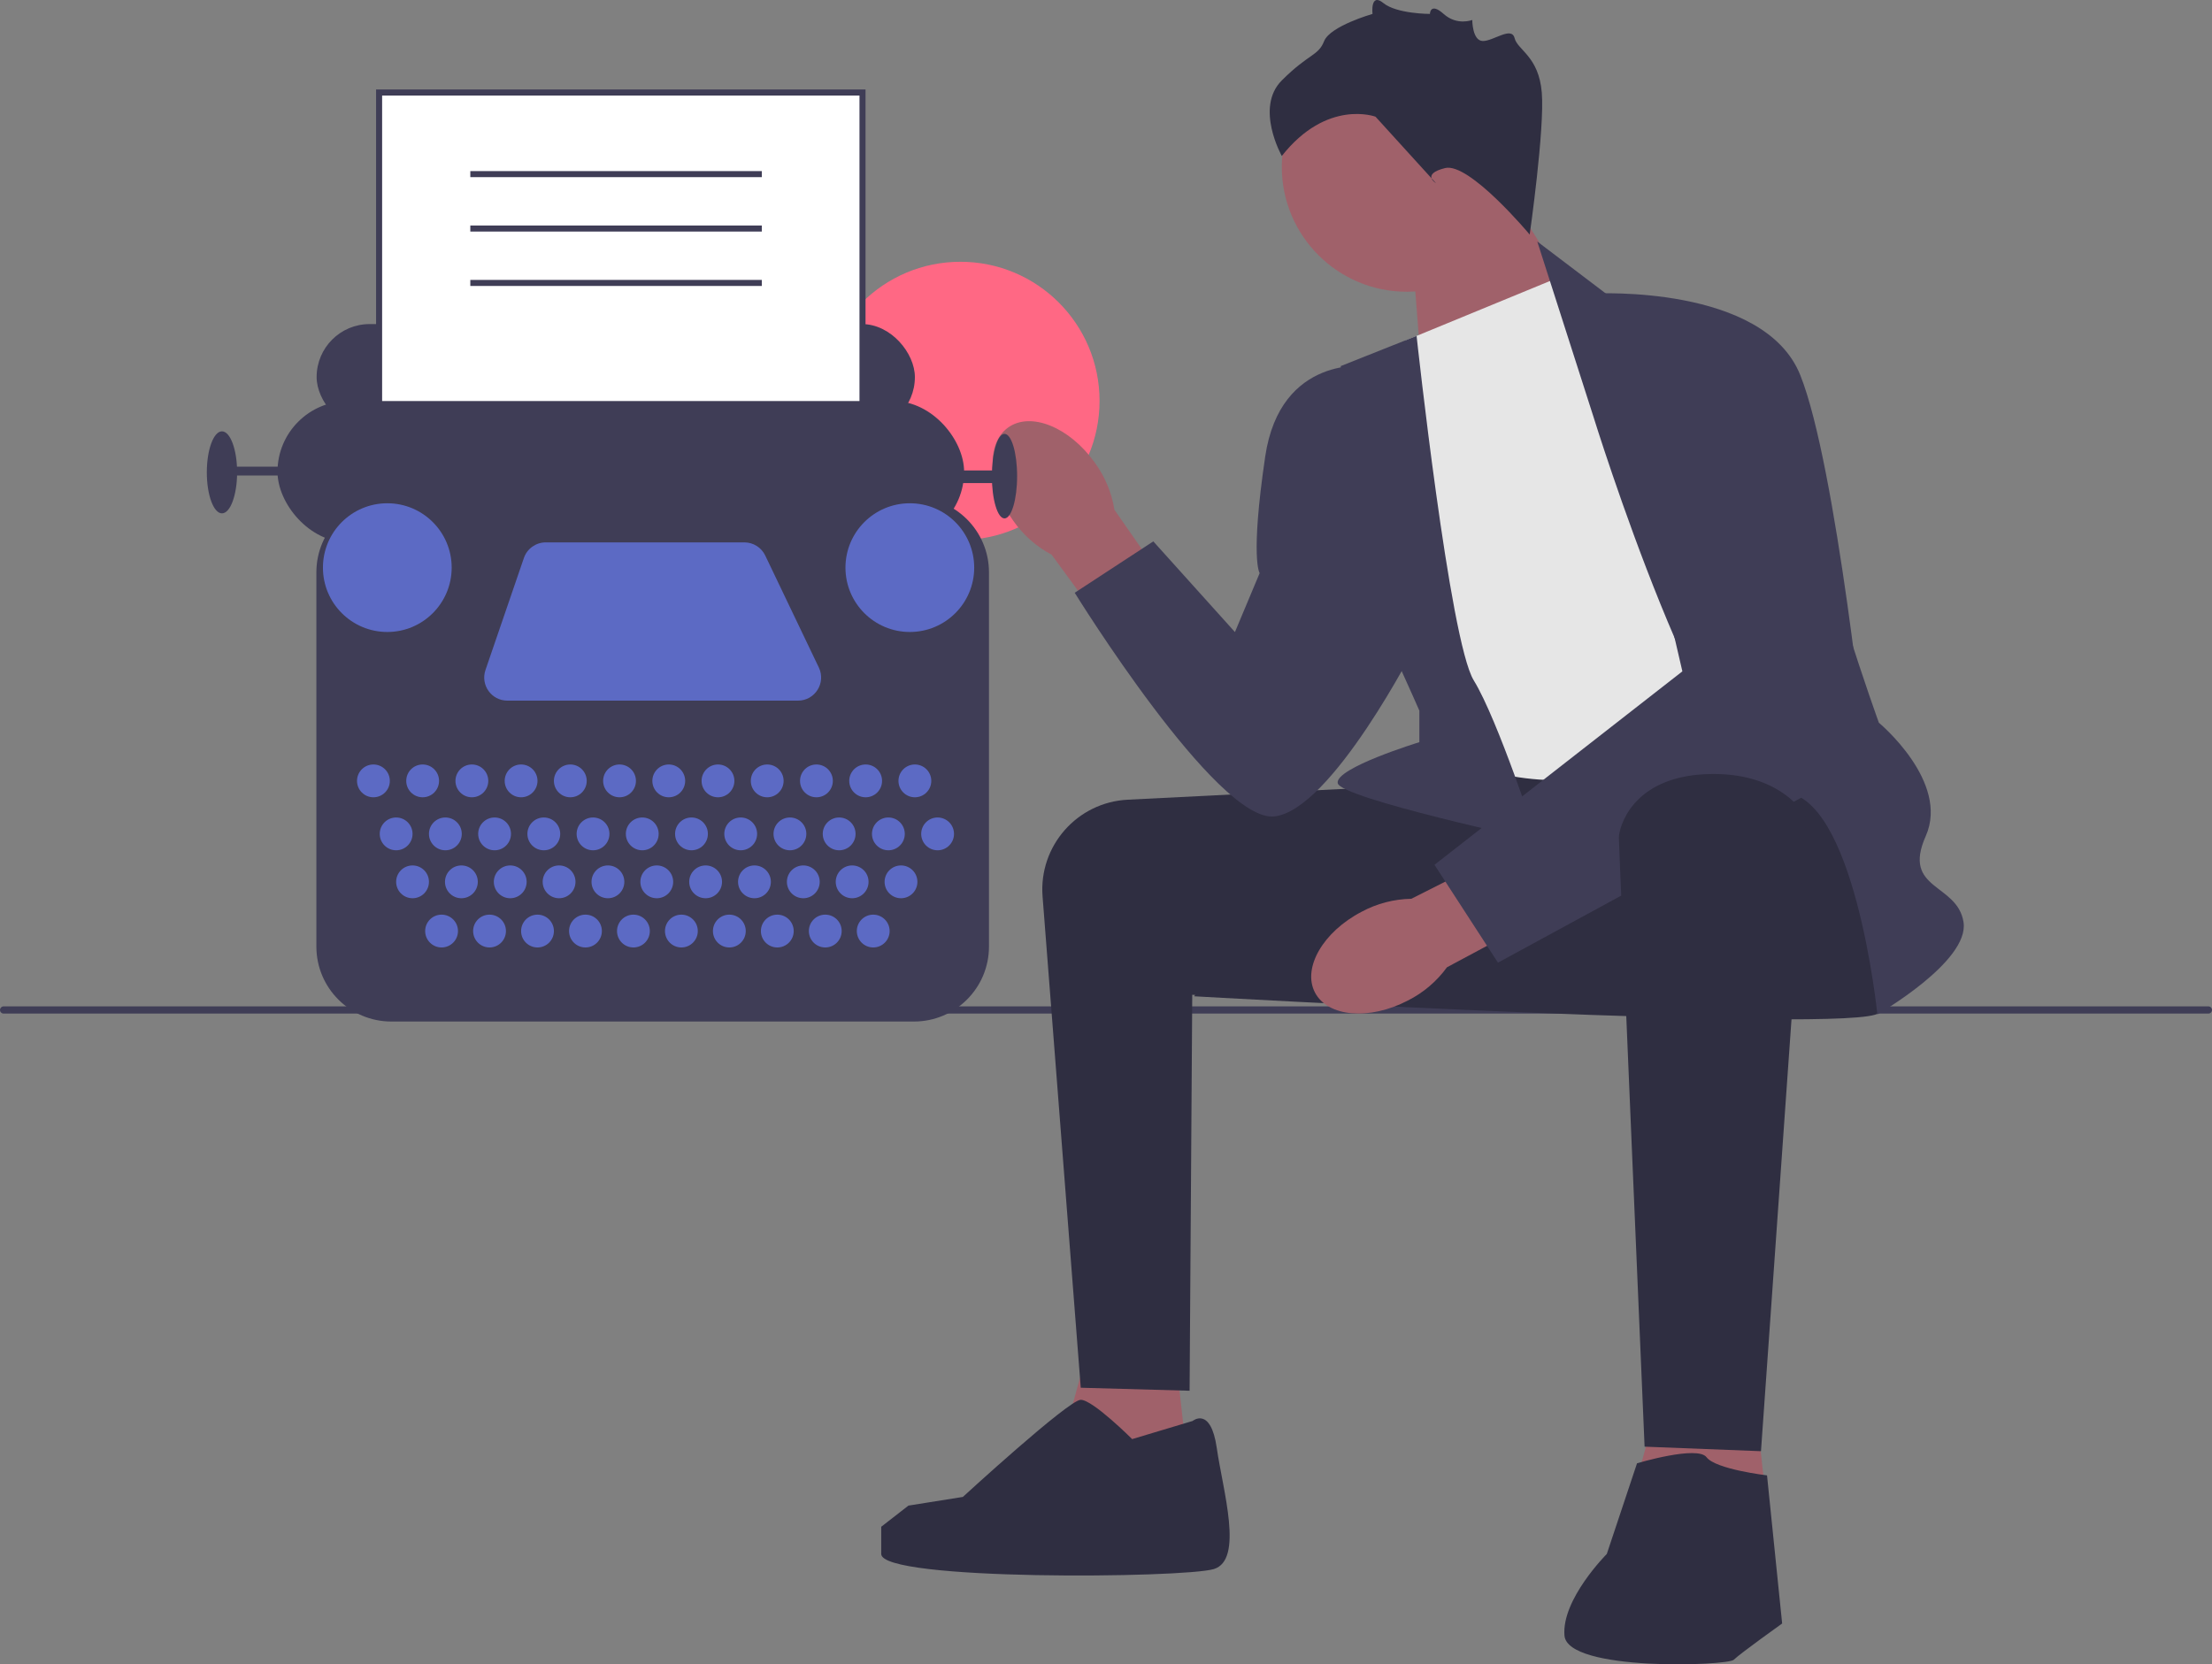 <svg xmlns="http://www.w3.org/2000/svg" width="731.67" height="550.618" viewBox="0 0 731.67 550.618" xmlns:xlink="http://www.w3.org/1999/xlink"><rect x="0" y="0" width="731.67" height="550.618" fill="#808080" stroke="none"/><circle cx="317.682" cy="132.627" r="46.021" fill="#ff6884"/><g><path d="M0,334.134c0,.66,.53,1.19,1.19,1.19H730.48c.66,0,1.19-.53,1.19-1.19,0-.66-.53-1.19-1.19-1.19H1.19c-.66,0-1.19,.53-1.19,1.19Z" fill="#3f3d56"/><g><polygon points="466.985 81.606 470.811 130.557 526.268 107.393 494.985 57.606 466.985 81.606" fill="#a0616a"/><circle cx="465.323" cy="55.181" r="41.339" fill="#a0616a"/><polygon points="387.985 440.606 394.985 503.393 345.985 496.606 361.985 438.606 387.985 440.606" fill="#a0616a"/><polygon points="578.985 449.606 585.985 512.393 536.985 505.606 552.985 447.606 578.985 449.606" fill="#a0616a"/><path d="M462.485,260.106c-.669,0-54.146,2.685-89.477,4.463-16.723,.841-29.452,15.315-28.155,32.009l12.632,162.528,36,1,.878-131,71.122,4-3-73Z" fill="#2f2e41"/><path d="M619.485,259.106s9,69,2,76c-7,7-226.5-5.5-226.5-5.5,0,0,48.154-69.537,56.827-71.519,8.673-1.981,146.673-8.981,146.673-8.981l21,10Z" fill="#2f2e41"/><path id="uuid-395a52e4-5c72-4314-a9bf-6720c6920e4c-87" d="M335.127,172.233c-8.359-11.691-9.103-25.48-1.662-30.799,7.441-5.319,20.247-.152,28.607,11.544,3.404,4.626,5.65,10,6.551,15.673l34.792,49.981-19.8,13.708-35.775-48.834c-5.078-2.688-9.437-6.554-12.714-11.273Z" fill="#a0616a"/><path id="uuid-2bcb0f29-4cb0-4836-b3e1-c42200070018-88" d="M465.674,331.017c-12.747,6.638-26.505,5.441-30.727-2.672-4.223-8.113,2.688-20.068,15.44-26.706,5.058-2.722,10.694-4.192,16.436-4.289l54.365-27.441,10.797,21.526-53.367,28.575c-3.374,4.65-7.812,8.425-12.944,11.008Z" fill="#a0616a"/><path d="M464.985,112.606l51-21,96,148s-67,15-90,18c-23,3-49-9-49-9l-8-136Z" fill="#e6e6e6"/><path d="M526.985,137.606l-18.5-57.709,24,18.209s68,45,68,64c0,19,21,77,21,77,0,0,23.5,19.5,15.5,37.5-8,18,10.5,15.5,12.5,28.5,2,13-28.5,30.5-28.5,30.5,0,0-7.5-73.5-31.5-73.5-24,0-62.5-124.5-62.5-124.5Z" fill="#3f3d56"/><path d="M468.568,111.13l-25.084,9.976s4,70,8,76,18,38,18,38v10.429s-28,8.571-27,13.571c1,5,66,19,66,19,0,0-13-40-21-53-8-13-18.916-113.976-18.916-113.976Z" fill="#3f3d56"/><path d="M527.485,97.106s56-3,68,27c12,30,22,128,22,128l-122,66.374-21-32.374,82-64-29-125Z" fill="#3f3d56"/><path d="M452.485,121.106s-29-4-34,30-1.823,38.5-1.823,38.5l-8.177,19.5-27-30-26,17s47,76,66,74c19-2,47-57,47-57l-16-92Z" fill="#3f3d56"/><path d="M597.323,270.145l-14.839,209.961-38.5-1.5s-8.5-198.5-8.5-201.5c0-3,4-20,29-21,25-1,32.839,14.039,32.839,14.039Z" fill="#2f2e41"/><path d="M541.485,484.106s20-6,23-2c3,4,20,6,20,6l5,49s-14,10-16,12-55,4-56-8c-1-12,14-27,14-27l10-30Z" fill="#2f2e41"/><path d="M394.485,470.106s6-5,8,9c2,14,9,37-1,40-10,3-110,4-110-5v-9l9-7,18.004-2.869s34.996-32.131,38.996-32.131c4,0,17,13,17,13l20-6Z" fill="#2f2e41"/><path d="M505.985,77.606s-20-24-28-22-3,5-3,5l-20-22s-16-6-31,13c0,0-9-16,0-25,9-9,12-8,14-13,2-5,16-9,16-9,0,0-.803-7.197,3.598-3.598s15.394,3.598,15.394,3.598c0,0,.063-4,4.535,0s9.472,2,9.472,2c0,0,0,6.921,3.5,6.961,3.5,.039,9.5-4.961,10.5-.961s8,6,9,18-4,47-4,47Z" fill="#2f2e41"/></g></g><g><rect x="104.731" y="107.214" width="197.887" height="35.069" rx="17.534" ry="17.534" fill="#3f3d56"/><rect x="125.397" y="30.606" width="159.896" height="175.343" fill="#fff"/><path d="M286.293,206.949H124.397V29.606h161.896V206.949Zm-159.896-2h157.896V31.606H126.397V204.949Z" fill="#3f3d56"/><rect x="91.789" y="132.681" width="227.111" height="46.758" rx="23.379" ry="23.379" fill="#3f3d56"/><ellipse cx="332.26" cy="157.521" rx="4.175" ry="13.986" fill="#3f3d56"/><ellipse cx="73.42" cy="156.269" rx="5.01" ry="13.568" fill="#3f3d56"/><rect x="74.672" y="154.39" width="28.806" height="2.922" fill="#3f3d56"/><rect x="306.376" y="155.642" width="23.379" height="4.175" fill="#3f3d56"/><path d="M302.334,337.957H129.439c-13.669,0-24.79-11.121-24.79-24.79v-123.841c0-13.669,11.121-24.79,24.79-24.79h172.896c13.669,0,24.789,11.121,24.789,24.79v123.841c0,13.669-11.12,24.79-24.789,24.79Z" fill="#3f3d56"/><circle cx="123.518" cy="258.343" r="5.427" fill="#5c6ac4"/><circle cx="131.033" cy="275.878" r="5.427" fill="#5c6ac4"/><circle cx="136.46" cy="291.742" r="5.427" fill="#5c6ac4"/><circle cx="146.062" cy="308.024" r="5.427" fill="#5c6ac4"/><circle cx="161.926" cy="308.024" r="5.427" fill="#5c6ac4"/><circle cx="177.791" cy="308.024" r="5.427" fill="#5c6ac4"/><circle cx="193.655" cy="308.024" r="5.427" fill="#5c6ac4"/><circle cx="209.52" cy="308.024" r="5.427" fill="#5c6ac4"/><circle cx="225.384" cy="308.024" r="5.427" fill="#5c6ac4"/><circle cx="241.248" cy="308.024" r="5.427" fill="#5c6ac4"/><circle cx="257.113" cy="308.024" r="5.427" fill="#5c6ac4"/><circle cx="272.977" cy="308.024" r="5.427" fill="#5c6ac4"/><circle cx="288.841" cy="308.024" r="5.427" fill="#5c6ac4"/><circle cx="152.617" cy="291.742" r="5.427" fill="#5c6ac4"/><circle cx="168.773" cy="291.742" r="5.427" fill="#5c6ac4"/><circle cx="184.93" cy="291.742" r="5.427" fill="#5c6ac4"/><circle cx="201.086" cy="291.742" r="5.427" fill="#5c6ac4"/><circle cx="217.243" cy="291.742" r="5.427" fill="#5c6ac4"/><circle cx="233.4" cy="291.742" r="5.427" fill="#5c6ac4"/><circle cx="249.556" cy="291.742" r="5.427" fill="#5c6ac4"/><circle cx="265.713" cy="291.742" r="5.427" fill="#5c6ac4"/><circle cx="281.869" cy="291.742" r="5.427" fill="#5c6ac4"/><circle cx="298.026" cy="291.742" r="5.427" fill="#5c6ac4"/><circle cx="147.314" cy="275.878" r="5.427" fill="#5c6ac4"/><circle cx="163.596" cy="275.878" r="5.427" fill="#5c6ac4"/><circle cx="179.878" cy="275.878" r="5.427" fill="#5c6ac4"/><circle cx="196.16" cy="275.878" r="5.427" fill="#5c6ac4"/><circle cx="212.442" cy="275.878" r="5.427" fill="#5c6ac4"/><circle cx="228.724" cy="275.878" r="5.427" fill="#5c6ac4"/><circle cx="245.006" cy="275.878" r="5.427" fill="#5c6ac4"/><circle cx="261.287" cy="275.878" r="5.427" fill="#5c6ac4"/><circle cx="277.569" cy="275.878" r="5.427" fill="#5c6ac4"/><circle cx="293.851" cy="275.878" r="5.427" fill="#5c6ac4"/><circle cx="310.133" cy="275.878" r="5.427" fill="#5c6ac4"/><circle cx="139.8" cy="258.343" r="5.427" fill="#5c6ac4"/><circle cx="156.082" cy="258.343" r="5.427" fill="#5c6ac4"/><circle cx="172.363" cy="258.343" r="5.427" fill="#5c6ac4"/><circle cx="188.645" cy="258.343" r="5.427" fill="#5c6ac4"/><circle cx="204.927" cy="258.343" r="5.427" fill="#5c6ac4"/><circle cx="221.209" cy="258.343" r="5.427" fill="#5c6ac4"/><circle cx="237.491" cy="258.343" r="5.427" fill="#5c6ac4"/><circle cx="253.773" cy="258.343" r="5.427" fill="#5c6ac4"/><circle cx="270.055" cy="258.343" r="5.427" fill="#5c6ac4"/><circle cx="286.336" cy="258.343" r="5.427" fill="#5c6ac4"/><circle cx="302.618" cy="258.343" r="5.427" fill="#5c6ac4"/><circle cx="128.11" cy="187.789" r="21.292" fill="#5c6ac4"/><circle cx="300.948" cy="187.789" r="21.292" fill="#5c6ac4"/><path d="M180.522,179.439h65.701c2.945,0,5.628,1.691,6.899,4.347l17.731,37.06c2.429,5.076-1.272,10.948-6.899,10.948h-96.139c-5.248,0-8.936-5.164-7.234-10.128l12.707-37.06c1.06-3.091,3.967-5.167,7.234-5.167Z" fill="#5c6ac4"/></g><rect x="155.568" y="56.606" width="96.417" height="2" fill="#3f3d56"/><rect x="155.568" y="74.606" width="96.417" height="2" fill="#3f3d56"/><rect x="155.568" y="92.606" width="96.417" height="2" fill="#3f3d56"/></svg>